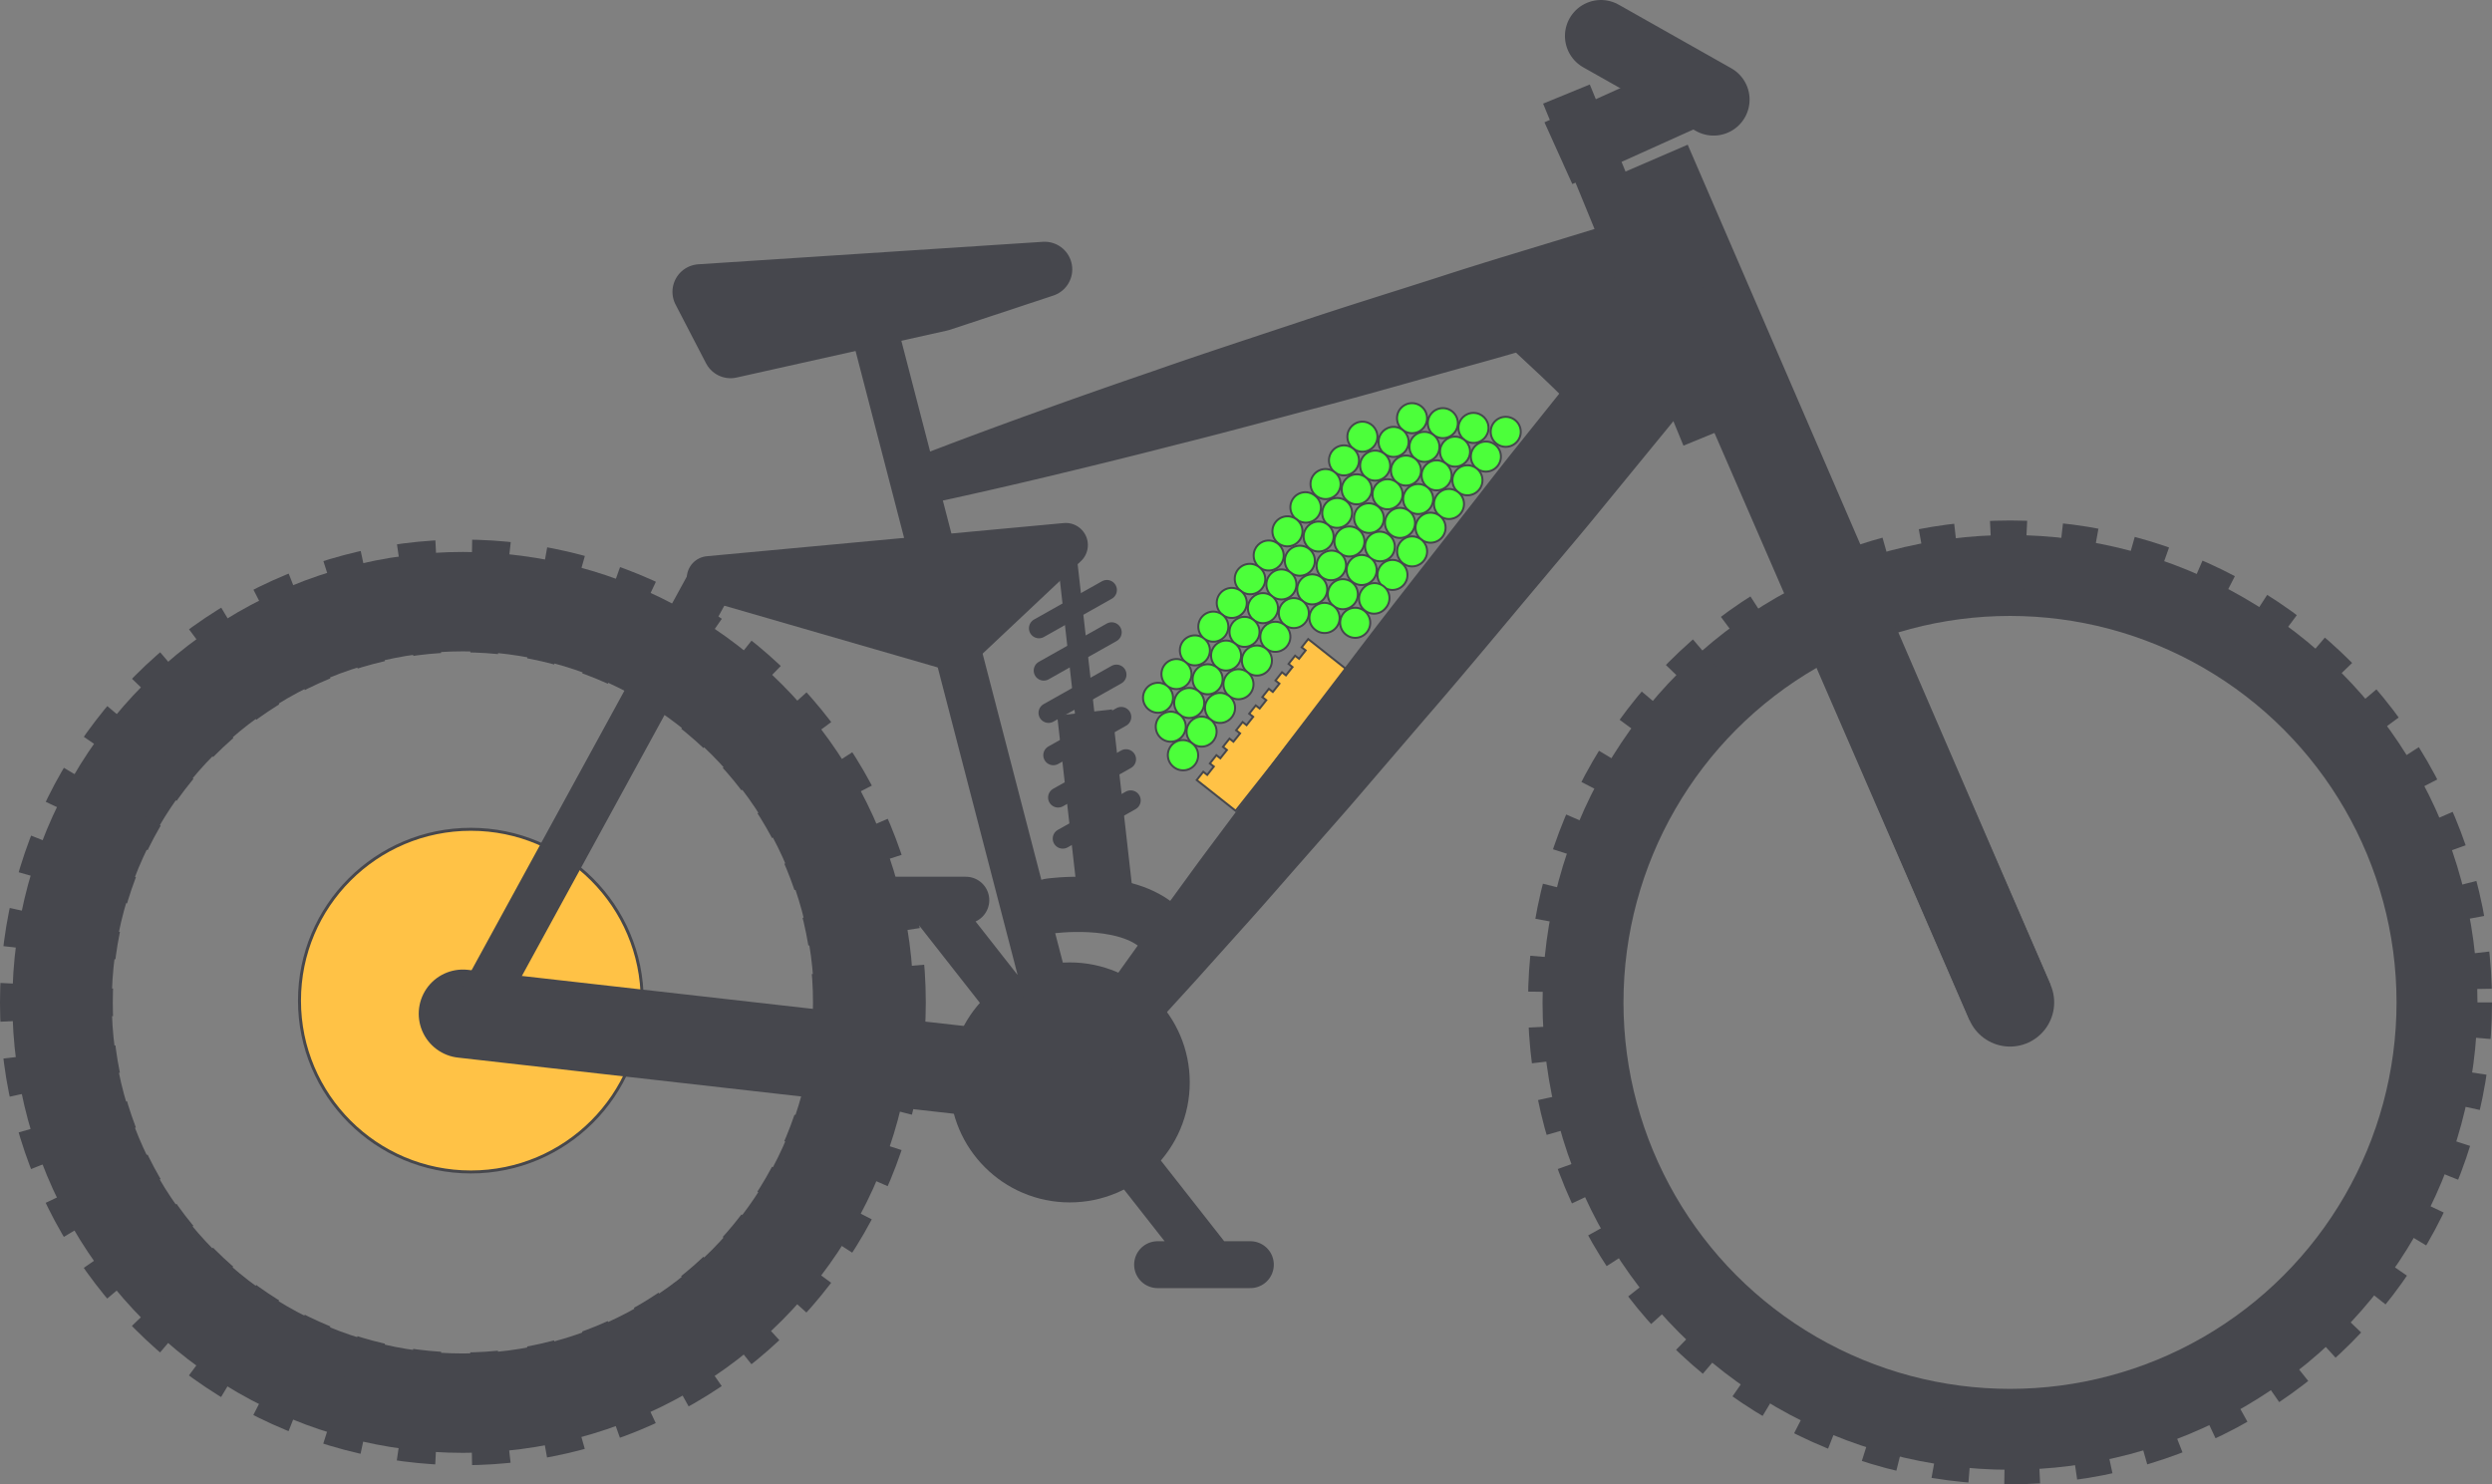 <svg xmlns="http://www.w3.org/2000/svg" width="190.218" height="113.317" xml:space="preserve"><rect width="100%" height="100%" fill="#808080" stroke="none"/><path fill="#FFC246" stroke="#46474D" stroke-width=".152" stroke-miterlimit="10" d="m94.32 61.902 8.511-10.761-2.343-1.856-.631-.496-.498.629.303.237-.503.639-.303-.237-.497.628.301.239-.502.635-.302-.237-.497.631.301.237-.504.636-.303-.238-.498.631.301.236-.504.637-.299-.237-.501.631.304.237-.504.638-.3-.238-.497.629.301.238-.507.635-.3-.236-.498.629.302.24-.505.634-.299-.238-.5.633.303.234-.503.638-.302-.239-.5.631.302.239z"/><circle fill="#FFC246" stroke="#46474D" stroke-width=".227" stroke-miterlimit="10" cx="35.94" cy="76.391" r="13.08"/><circle fill="none" stroke="#46474D" stroke-width="7.587" stroke-miterlimit="10" cx="35.334" cy="76.527" r="30.595"/><circle fill="none" stroke="#46474D" stroke-width="6.177" stroke-miterlimit="10" cx="153.427" cy="76.527" r="32.593"/><path fill="#46474D" d="m80.264 81.509 1.896-2.733c.6-.873 1.342-1.921 2.199-3.117.859-1.197 1.825-2.549 2.881-4.021l3.445-4.728c1.217-1.683 2.542-3.423 3.89-5.241 1.358-1.811 2.738-3.7 4.184-5.585 1.44-1.889 2.905-3.808 4.369-5.726 2.907-3.854 5.911-7.629 8.688-11.201 1.396-1.779 2.727-3.516 4.026-5.131l3.65-4.563c2.259-2.826 4.144-5.181 5.462-6.829.331-.411.625-.778.881-1.099.272-.307.695-.413 1.141-.418.216-.007.467.037.662.055.236.053.406.074.6.137.342.09.607.207.593.194l2.78 2.252c-.015-.013.154.222.316.538.1.176.156.339.258.56.058.185.152.423.19.636.088.435.073.871-.173 1.201-.257.316-.557.682-.889 1.092l-5.541 6.766-3.701 4.521c-1.308 1.608-2.729 3.27-4.179 5.007-2.915 3.46-5.981 7.186-9.144 10.832-1.57 1.832-3.145 3.664-4.69 5.467-1.542 1.807-3.102 3.551-4.589 5.256-1.499 1.697-2.924 3.355-4.316 4.896a9649.385 9649.385 0 0 1-3.906 4.355l-3.332 3.656a197.842 197.842 0 0 1-2.591 2.8l-2.277 2.424-2.783-2.253z"/><path fill="#46474D" d="M69.257 35.146s3.683-1.456 9.256-3.469a581 581 0 0 1 9.546-3.357c3.495-1.227 7.245-2.449 10.989-3.696 3.742-1.257 7.514-2.413 11.034-3.55 3.518-1.143 6.829-2.113 9.655-2.988l3.862-1.18c1.154-.336 2.141-.692 2.987-.875 1.72-.271 3.141 1.037 3.141 1.037l1.025 3.43s-.471 1.873-2.056 2.591c-.81.312-1.828.556-2.978.908l-3.875 1.134c-2.843.818-6.145 1.826-9.713 2.801-3.566.982-7.354 2.086-11.171 3.089-3.815 1.013-7.622 2.05-11.215 2.942-3.583.926-6.942 1.74-9.823 2.432-5.764 1.378-9.641 2.182-9.641 2.182l-1.023-3.431z"/><path fill="none" stroke="#46474D" stroke-width="3.851" stroke-miterlimit="10" d="m119.569 7.18 10.712 26.112"/><path fill="none" stroke="#46474D" stroke-width="6.744" stroke-miterlimit="10" d="m125.729 12.383 27.698 64.144"/><path fill="none" stroke="#46474D" stroke-width="5.17" stroke-miterlimit="10" d="m118.954 11.695 10.46-4.716"/><path fill="none" stroke="#46474D" stroke-width="5.494" stroke-linecap="round" stroke-miterlimit="10" d="m122.202 2.747 8.6 4.858"/><path fill="#46474D" stroke="#46474D" stroke-width="4.215" stroke-linejoin="round" stroke-miterlimit="10" d="m53.437 22.28 26.303-1.716-7.885 2.61-16.091 3.592z"/><circle fill="#46474D" cx="81.655" cy="82.635" r="9.161"/><path fill="none" stroke="#46474D" stroke-width="3.579" stroke-linecap="round" stroke-miterlimit="10" d="m81.655 82.635 10.919 13.914M70.918 68.723l10.917 13.912M88.36 96.549h7.082M66.641 68.723h7.082"/><path fill="none" stroke="#46474D" stroke-width="6.744" stroke-linecap="round" stroke-linejoin="round" stroke-miterlimit="10" d="m81.655 82.635-46.321-5.244"/><path fill="none" stroke="#46474D" stroke-width="3.579" stroke-linejoin="round" stroke-miterlimit="10" d="M36.104 77.605 54.621 43.73M66.648 24.843l15.007 57.792"/><path fill="#46474D" stroke="#46474D" stroke-width="3.372" stroke-linecap="round" stroke-linejoin="round" stroke-miterlimit="10" d="m81.353 41.611-27.245 2.532 18.78 5.435z"/><path fill="#46474D" d="M114.935 26.205s5.551 5.058 5.271 5.198c-.282.141 4.004-7.164 4.004-7.164l-9.275 1.966z"/><path fill="none" stroke="#46474D" stroke-width="6.744" stroke-linecap="round" stroke-miterlimit="10" d="m131.1 25.123 22.327 51.404"/><path fill="none" stroke="#46474D" stroke-width="1.531" stroke-linecap="round" stroke-linejoin="round" stroke-miterlimit="10" d="m84.489 45.043-5.183 2.92M84.855 48.273l-5.185 2.921M85.22 51.504l-5.183 2.919M85.587 54.734l-5.186 2.92M85.95 57.964l-5.183 2.921M86.306 61.105l-5.185 2.918"/><path fill="none" stroke="#46474D" stroke-width="1.485" stroke-linecap="round" stroke-linejoin="round" stroke-miterlimit="10" d="m81.394 42.04 2.983 26.385"/><path fill="none" stroke="#46474D" stroke-width="4.215" stroke-linejoin="round" stroke-miterlimit="10" d="m82.791 54.395 1.586 14.03"/><path fill="#FFF" stroke="#46474D" stroke-width="4.215" stroke-linecap="round" stroke-linejoin="round" stroke-miterlimit="10" d="M80.149 69.169s5.408-.772 8.146 1.476"/><circle fill="none" stroke="#46474D" stroke-width="8.608" stroke-miterlimit="10" stroke-dasharray="2.532" cx="35.333" cy="76.527" r="31.029"/><circle fill="none" stroke="#46474D" stroke-width="6.369" stroke-miterlimit="10" stroke-dasharray="2.532" cx="153.427" cy="76.527" r="33.606"/><g fill="#4CFF3A" stroke="#46474D" stroke-width=".152" stroke-miterlimit="10"><path d="M98.979 39.66a1.145 1.145 0 0 0 1.406-1.81 1.147 1.147 0 1 0-1.406 1.81z"/><path d="M97.569 41.469c.5.389 1.219.301 1.609-.201a1.147 1.147 0 1 0-1.609.201zM101.355 40.057c.502.387 1.22.301 1.608-.202a1.143 1.143 0 0 0-.2-1.606 1.146 1.146 0 0 0-1.408 1.808z"/><circle cx="100.652" cy="40.961" r="1.145"/><path d="M102.304 42.244a1.144 1.144 0 1 0 1.404-1.808 1.141 1.141 0 0 0-1.608.203 1.14 1.14 0 0 0 .204 1.605z"/><path d="M100.896 44.055c.5.388 1.222.299 1.607-.202a1.143 1.143 0 0 0-.199-1.608 1.148 1.148 0 0 0-1.408 1.81zM104.642 42.611a1.149 1.149 0 0 0 1.609-.201 1.147 1.147 0 0 0-1.811-1.406 1.147 1.147 0 0 0 .202 1.607zM103.233 44.42a1.145 1.145 0 1 0 1.408-1.808 1.143 1.143 0 0 0-1.608.203c-.389.498-.3 1.217.2 1.605zM105.586 44.797a1.145 1.145 0 1 0 1.407-1.807 1.14 1.14 0 0 0-1.605.2 1.142 1.142 0 0 0 .198 1.607z"/><path d="M104.18 46.606a1.139 1.139 0 0 0 1.606-.2 1.145 1.145 0 1 0-1.806-1.404 1.14 1.14 0 0 0 .2 1.604z"/><circle cx="96.84" cy="42.409" r="1.146"/><path d="M94.728 45.125a1.143 1.143 0 0 0 1.607-.203 1.143 1.143 0 0 0-.197-1.607 1.148 1.148 0 1 0-1.41 1.81z"/><path d="M93.317 46.936a1.15 1.15 0 0 0 1.611-.203 1.146 1.146 0 0 0-1.81-1.408c-.388.5-.298 1.218.199 1.611z"/><path d="M91.911 48.746a1.15 1.15 0 0 0 1.612-.2 1.15 1.15 0 0 0-.206-1.61 1.14 1.14 0 0 0-1.606.199c-.388.5-.298 1.22.2 1.611zM90.506 50.557a1.145 1.145 0 1 0 1.405-1.81 1.145 1.145 0 0 0-1.405 1.81z"/><path d="M89.097 52.365a1.148 1.148 0 0 0 1.609-.201 1.143 1.143 0 0 0-.2-1.607c-.5-.393-1.221-.3-1.609.199a1.149 1.149 0 0 0 .2 1.609zM87.692 54.173a1.144 1.144 0 1 0 1.404-1.807 1.144 1.144 0 1 0-1.404 1.807zM98.515 43.712a1.146 1.146 0 1 0-.202-1.606 1.14 1.14 0 0 0 .202 1.606z"/><path d="M97.106 45.521a1.15 1.15 0 0 0 1.613-.201 1.15 1.15 0 0 0-.205-1.608 1.142 1.142 0 0 0-1.606.202 1.14 1.14 0 0 0 .198 1.607z"/><circle cx="96.402" cy="46.428" r="1.148"/><circle cx="94.995" cy="48.238" r="1.146"/><circle cx="93.589" cy="50.047" r="1.145"/><path d="M91.478 52.762c.502.391 1.22.299 1.607-.2a1.15 1.15 0 0 0-.199-1.61 1.148 1.148 0 0 0-1.608.203c-.39.5-.299 1.22.2 1.607z"/><path d="M90.072 54.573a1.145 1.145 0 0 0 1.606-.202 1.146 1.146 0 1 0-1.606.202zM99.459 45.899c.501.388 1.221.3 1.61-.2a1.15 1.15 0 0 0-.2-1.609 1.146 1.146 0 1 0-1.41 1.809z"/><circle cx="98.757" cy="46.804" r="1.146"/><circle cx="97.349" cy="48.615" r="1.148"/><path d="M95.24 51.334a1.145 1.145 0 1 0 1.404-1.812 1.142 1.142 0 0 0-1.606.199 1.15 1.15 0 0 0 .202 1.613z"/><path d="M93.833 53.141a1.144 1.144 0 1 0 1.407-1.806 1.141 1.141 0 0 0-1.609.198c-.39.498-.3 1.219.202 1.608z"/><circle cx="93.128" cy="54.045" r="1.147"/><circle cx="91.72" cy="55.855" r="1.146"/><path d="M101.798 46.268a1.149 1.149 0 0 0 1.612-.203 1.15 1.15 0 0 0-.205-1.607 1.146 1.146 0 1 0-1.407 1.81z"/><path d="M100.393 48.076a1.145 1.145 0 1 0 1.405-1.808 1.14 1.14 0 0 0-1.606.2 1.141 1.141 0 0 0 .201 1.608zM102.746 48.453c.499.39 1.218.299 1.605-.203a1.144 1.144 0 0 0-.199-1.607 1.146 1.146 0 1 0-1.406 1.81zM88.663 56.383a1.14 1.14 0 0 0 1.605-.203 1.142 1.142 0 0 0-.196-1.606 1.15 1.15 0 0 0-1.612.2 1.15 1.15 0 0 0 .203 1.609z"/><path d="M89.609 58.571c.5.387 1.221.296 1.61-.201a1.151 1.151 0 0 0-.203-1.61 1.147 1.147 0 1 0-1.407 1.811zM114.232 33.871a1.145 1.145 0 1 0 1.406-1.809 1.153 1.153 0 0 0-1.612.202c-.383.5-.297 1.22.206 1.607zM107.079 32.83a1.146 1.146 0 1 0 1.408-1.809 1.146 1.146 0 0 0-1.408 1.809zM109.432 33.209c.501.387 1.22.297 1.606-.201a1.144 1.144 0 1 0-1.805-1.408 1.144 1.144 0 0 0 .199 1.609z"/><path d="M108.026 35.018a1.15 1.15 0 0 0 1.609-.199 1.147 1.147 0 0 0-.204-1.609 1.144 1.144 0 1 0-1.405 1.808z"/><circle cx="112.473" cy="32.668" r="1.148"/><circle cx="111.065" cy="34.479" r="1.146"/><path d="M112.715 35.762a1.147 1.147 0 1 0 1.41-1.81 1.147 1.147 0 0 0-1.41 1.81z"/><path d="M111.308 37.574c.501.387 1.22.295 1.609-.205a1.142 1.142 0 0 0-.202-1.607 1.144 1.144 0 0 0-1.606.201 1.15 1.15 0 0 0 .199 1.611z"/><circle cx="103.995" cy="33.338" r="1.147"/><path d="M101.884 36.053a1.145 1.145 0 1 0 1.408-1.808c-.5-.392-1.22-.3-1.609.199a1.15 1.15 0 0 0 .201 1.609z"/><path d="M100.476 37.859a1.147 1.147 0 0 0 1.611-.197 1.148 1.148 0 0 0-1.814-1.409 1.149 1.149 0 0 0 .203 1.606z"/><circle cx="106.375" cy="33.735" r="1.147"/><path d="M104.264 36.451a1.146 1.146 0 1 0 1.409-1.809 1.146 1.146 0 0 0-1.409 1.809z"/><circle cx="103.56" cy="37.356" r="1.146"/><circle cx="107.321" cy="35.923" r="1.147"/><circle cx="105.913" cy="37.733" r="1.147"/><path d="M103.804 40.445c.5.391 1.22.301 1.609-.198a1.149 1.149 0 0 0-1.812-1.411 1.148 1.148 0 0 0 .203 1.609z"/><circle cx="109.658" cy="36.29" r="1.146"/><path d="M107.548 39.002a1.144 1.144 0 1 0 1.406-1.807 1.144 1.144 0 1 0-1.406 1.807z"/><path d="M106.142 40.813a1.147 1.147 0 1 0 1.41-1.809 1.147 1.147 0 0 0-1.41 1.809zM109.901 39.383c.499.385 1.22.297 1.607-.203.389-.5.298-1.219-.201-1.605a1.139 1.139 0 0 0-1.606.197c-.391.5-.3 1.22.2 1.611z"/><path d="M108.492 41.191a1.15 1.15 0 0 0 1.61-.201c.39-.5.298-1.223-.201-1.607a1.146 1.146 0 1 0-1.409 1.808z"/><circle cx="107.789" cy="42.096" r="1.146"/></g></svg>